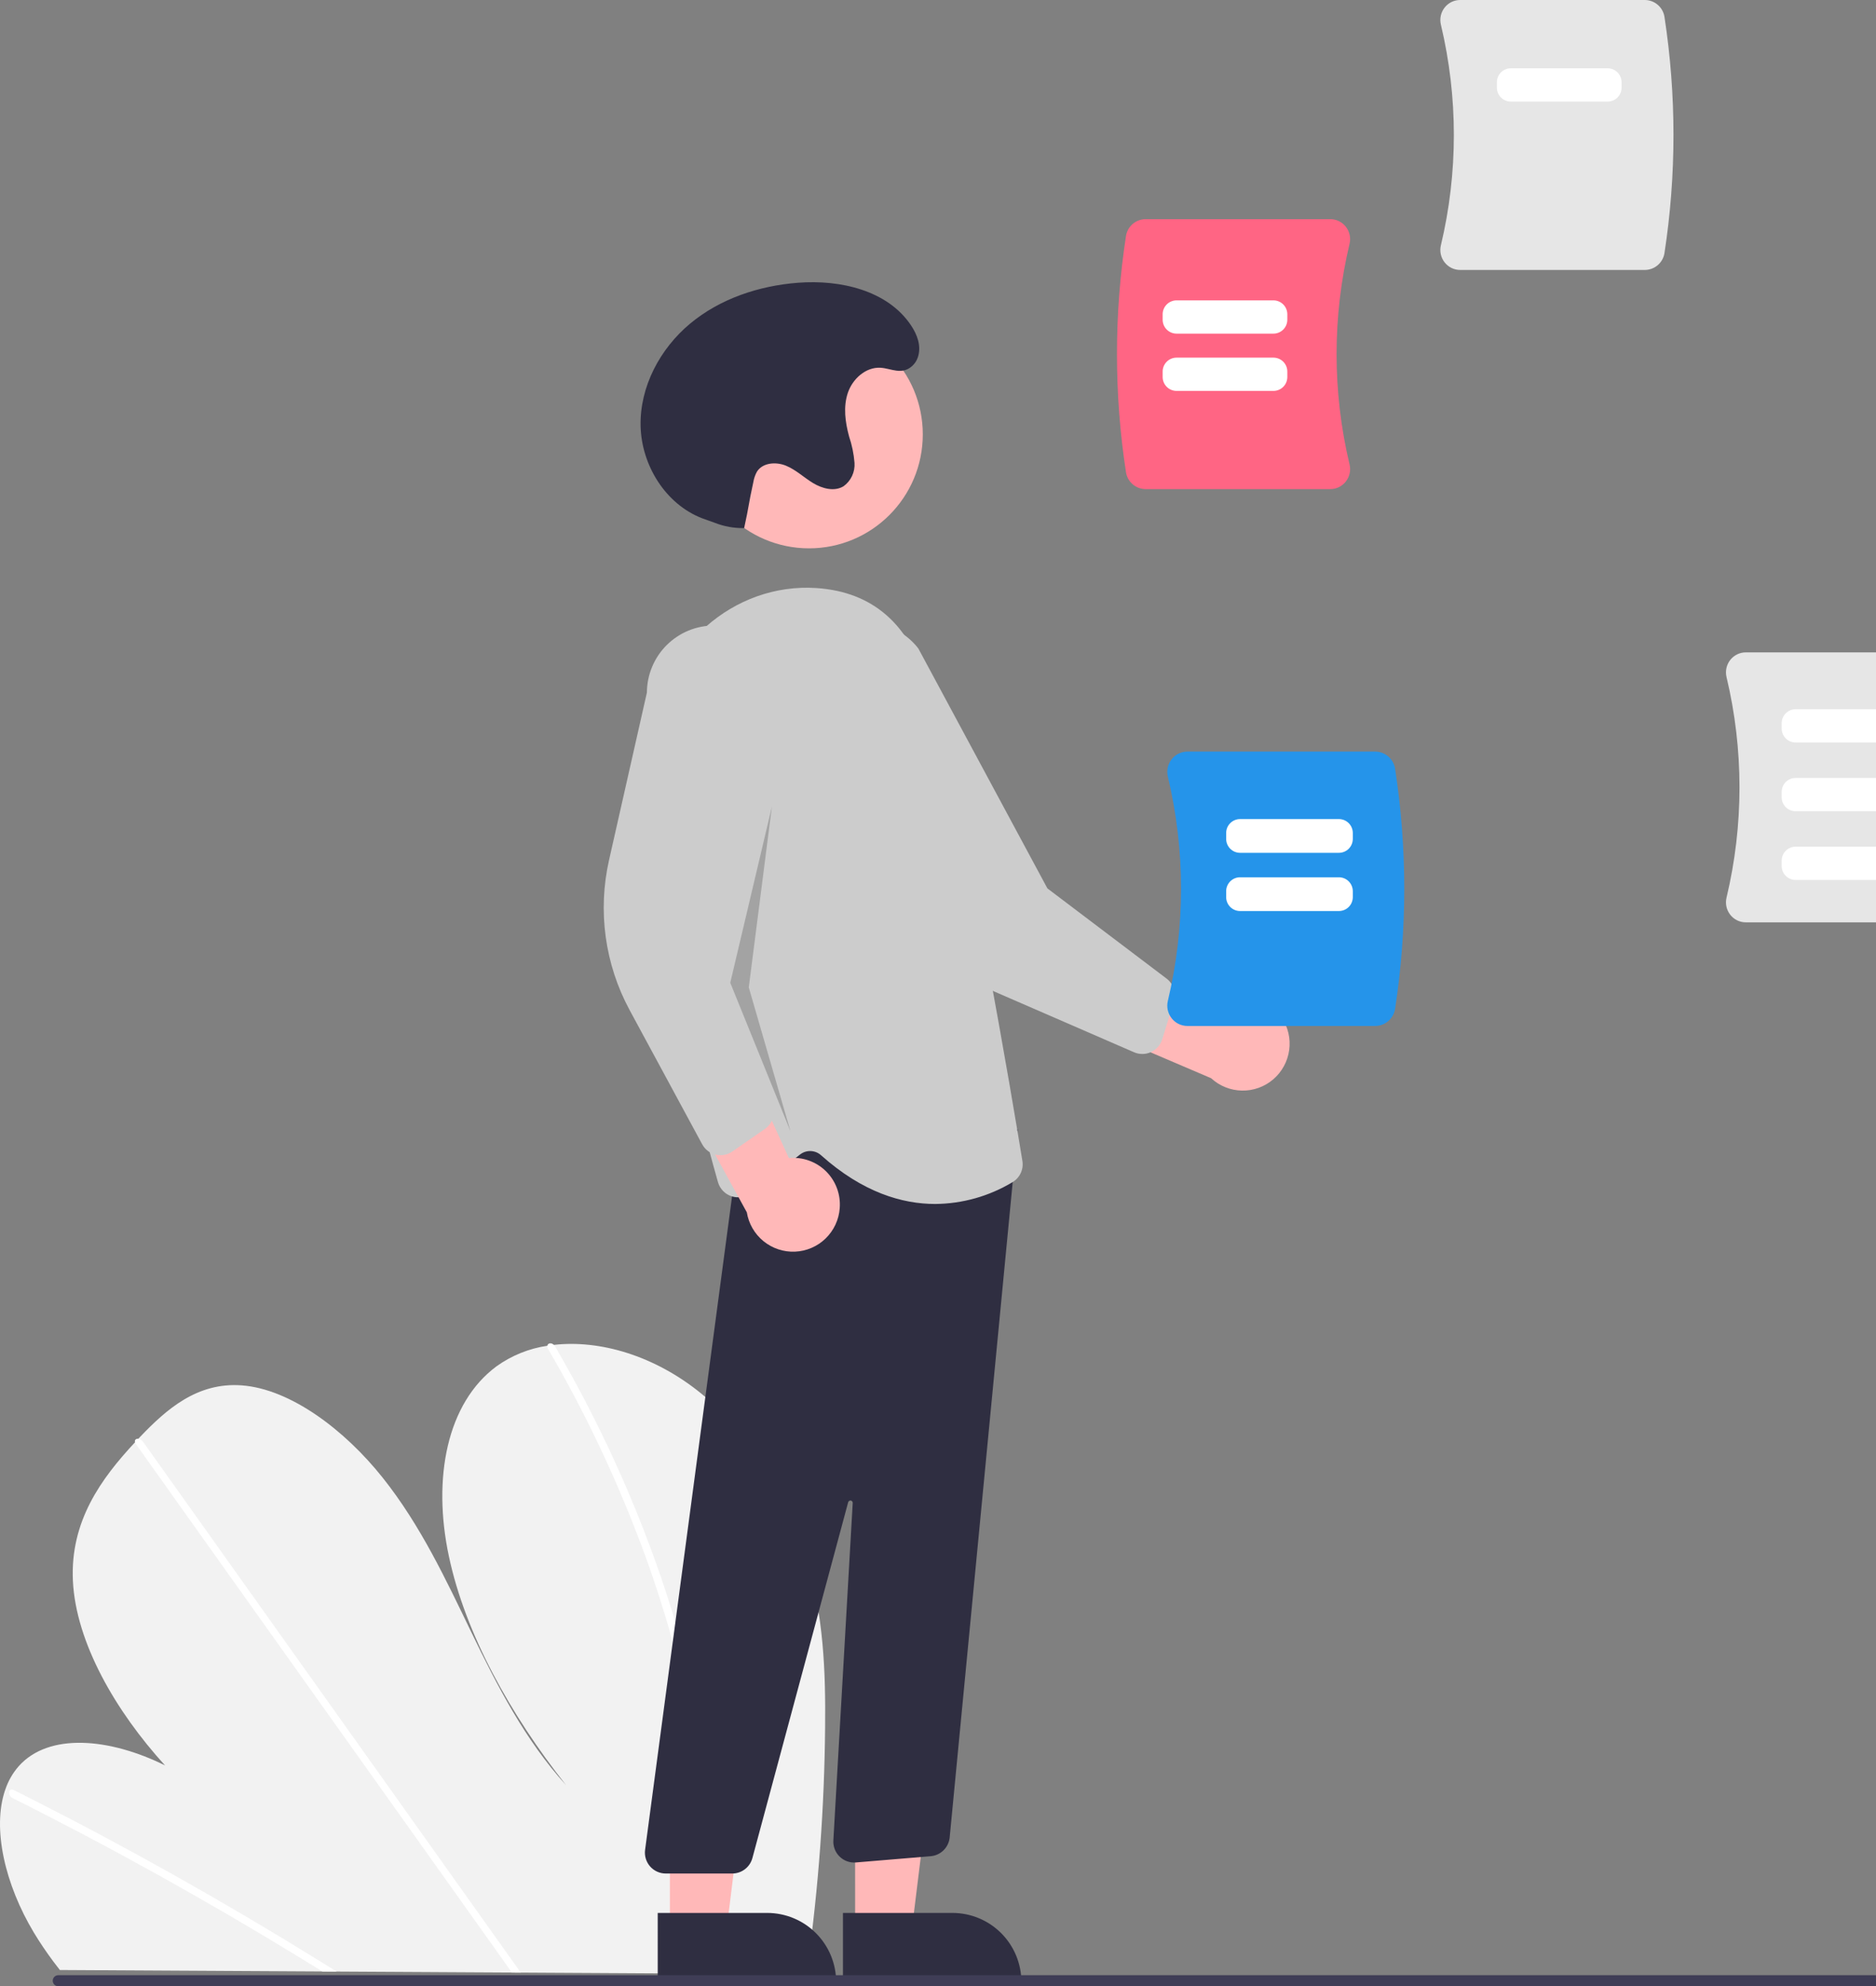 <svg width="410" height="434" viewBox="0 0 410 434" fill="none" xmlns="http://www.w3.org/2000/svg">
<rect x="0" y="0" width="410" height="434" fill="#808080" stroke="none"/>
<g clip-path="url(#clip0_211_584)">
<path d="M180.327 377.384C180.174 394.835 178.898 412.258 176.507 429.544C176.423 430.151 176.332 430.758 176.248 431.365L13.087 430.452C12.608 429.849 12.137 429.239 11.68 428.622C10.157 426.578 8.729 424.477 7.418 422.303C1.119 411.83 -1.765 399.568 1.125 391.108L1.177 390.977C1.801 389.124 2.784 387.413 4.069 385.942C10.658 378.513 23.981 379.751 36.071 385.748C25.227 373.859 16.592 358.856 15.936 345.465C15.293 332.403 22.112 323.072 29.508 315.142C29.75 314.88 29.993 314.625 30.236 314.37C30.353 314.239 30.478 314.116 30.596 313.984C36.366 307.941 43.093 301.984 52.83 302.705C63.509 303.497 75.349 312.456 83.651 322.897C91.953 333.33 97.469 345.182 103.061 356.749C108.66 368.309 114.718 380.164 123.702 390.045C111.533 374.627 101.722 357.085 98.098 340.025C94.473 322.965 97.663 306.579 108.508 298.544C111.801 296.18 115.611 294.64 119.619 294.054C120.087 293.976 120.563 293.912 121.045 293.857C131.085 292.712 143.072 296.19 153.271 304.504C164.503 313.658 172.29 327.228 176.165 340.111C180.039 352.993 180.452 365.395 180.327 377.384Z" fill="#F2F2F2"/>
<path d="M73.578 430.791L70.458 430.773C69.468 430.153 68.472 429.54 67.472 428.934C66.853 428.543 66.227 428.166 65.6 427.782C55.252 421.451 44.838 415.378 34.36 409.564C23.891 403.745 13.37 398.194 2.796 392.911C2.515 392.789 2.287 392.572 2.149 392.298C2.012 392.025 1.975 391.711 2.044 391.413C2.055 391.374 2.073 391.337 2.096 391.304C2.243 391.026 2.573 390.911 3.054 391.148C4.351 391.8 5.656 392.451 6.952 393.117C17.555 398.49 28.113 404.132 38.625 410.042C49.129 415.949 59.574 422.117 69.959 428.545C70.177 428.678 70.396 428.819 70.614 428.952C71.605 429.565 72.588 430.178 73.578 430.791Z" fill="white"/>
<path d="M113.806 431.016L111.877 431.005C111.441 430.395 111.014 429.785 110.579 429.175C100.355 414.815 90.134 400.456 79.915 386.096C63.18 362.586 46.45 339.077 29.725 315.568C29.626 315.442 29.552 315.297 29.508 315.142C29.365 314.622 29.746 314.317 30.236 314.371C30.442 314.4 30.64 314.473 30.815 314.585C30.991 314.697 31.141 314.846 31.255 315.02C40.638 328.204 50.018 341.383 59.396 354.558C76.043 377.949 92.689 401.339 109.332 424.725C110.391 426.21 111.449 427.702 112.508 429.186C112.943 429.796 113.378 430.406 113.806 431.016Z" fill="white"/>
<path d="M156.786 419.794C156.688 423.051 156.473 426.255 156.192 429.431C156.137 430.038 156.083 430.645 156.028 431.252L154.004 431.241C154.066 430.634 154.128 430.027 154.182 429.419C154.61 424.832 154.913 420.193 154.954 415.428C155.008 402.218 153.723 389.036 151.118 376.086C148.35 362.142 144.374 348.465 139.237 335.212C133.846 321.234 127.345 307.711 119.798 294.772C119.656 294.561 119.593 294.307 119.62 294.054C119.703 293.476 120.471 293.304 121.045 293.857C121.159 293.965 121.257 294.089 121.336 294.224C122.269 295.832 123.186 297.445 124.086 299.063C131.354 312.074 137.576 325.644 142.691 339.645C147.563 352.942 151.27 366.639 153.768 380.58C156.107 393.514 157.119 406.654 156.786 419.794Z" fill="white"/>
<path d="M280.117 222.346C279.297 221.102 278.215 220.054 276.947 219.275C275.678 218.496 274.255 218.004 272.777 217.836C271.298 217.667 269.801 217.825 268.391 218.299C266.98 218.773 265.69 219.551 264.612 220.578L232.475 203.963L234.473 222.681L264.684 235.589C266.527 237.288 268.928 238.252 271.432 238.297C273.937 238.342 276.371 237.466 278.273 235.833C280.175 234.201 281.414 231.926 281.754 229.44C282.094 226.955 281.511 224.43 280.117 222.346Z" fill="#FFB8B8"/>
<path d="M251.557 229.88C250.975 230.147 250.344 230.289 249.704 230.295C249.065 230.302 248.431 230.174 247.843 229.919L217.318 216.656C206.88 212.122 198.442 203.946 193.573 193.647L177.525 159.717C176.34 158.193 175.468 156.45 174.956 154.587C174.445 152.725 174.305 150.78 174.545 148.864C174.784 146.948 175.399 145.097 176.353 143.419C177.307 141.741 178.582 140.267 180.105 139.083C181.628 137.898 183.369 137.026 185.229 136.516C187.088 136.006 189.03 135.869 190.943 136.111C192.856 136.353 194.703 136.971 196.377 137.929C198.051 138.886 199.521 140.165 200.702 141.692L228.91 194.115L254.957 213.823C255.703 214.39 256.257 215.172 256.544 216.065C256.831 216.957 256.838 217.916 256.563 218.812L254.007 227.083C253.732 227.97 253.194 228.752 252.464 229.325C252.185 229.545 251.88 229.731 251.557 229.88Z" fill="#CCCCCC"/>
<path d="M176.819 119.813C190.547 119.813 201.676 108.666 201.676 94.915C201.676 81.164 190.547 70.017 176.819 70.017C163.09 70.017 151.961 81.164 151.961 94.915C151.961 108.666 163.09 119.813 176.819 119.813Z" fill="#FFB8B8"/>
<path d="M186.887 421.531H199.294L205.197 373.594H186.884L186.887 421.531Z" fill="#FFB8B8"/>
<path d="M223.224 433.069L184.228 433.071L184.228 417.98L208.157 417.979C212.152 417.979 215.985 419.569 218.81 422.399C221.636 425.229 223.223 429.067 223.224 433.069Z" fill="#2F2E41"/>
<path d="M146.405 421.531H158.812L164.715 373.594H146.402L146.405 421.531Z" fill="#FFB8B8"/>
<path d="M182.741 433.069L143.746 433.071L143.745 417.98L167.674 417.979C171.67 417.979 175.502 419.569 178.328 422.399C181.154 425.229 182.741 429.067 182.741 433.069Z" fill="#2F2E41"/>
<path d="M142.072 407.81C141.644 407.321 141.326 406.746 141.139 406.124C140.951 405.502 140.898 404.846 140.984 404.202L162.707 241.009L216.679 250.19L222.439 246.728L207.544 401.567C207.42 402.612 206.94 403.583 206.185 404.315C205.43 405.047 204.445 405.495 203.398 405.585L187.056 406.949C186.406 407.004 185.753 406.918 185.139 406.697C184.525 406.477 183.966 406.127 183.499 405.671C183.032 405.215 182.668 404.664 182.432 404.055C182.196 403.447 182.093 402.794 182.131 402.142L186.362 328.402C186.369 328.277 186.33 328.153 186.252 328.055C186.174 327.957 186.062 327.892 185.938 327.872C185.815 327.851 185.688 327.878 185.583 327.946C185.477 328.014 185.401 328.119 185.368 328.24L164.436 405.992C164.174 406.96 163.602 407.815 162.807 408.424C162.013 409.034 161.04 409.365 160.039 409.367H145.499C144.85 409.367 144.208 409.228 143.617 408.959C143.026 408.691 142.499 408.299 142.072 407.81Z" fill="#2F2E41"/>
<path d="M179.45 252.432C178.83 251.87 178.034 251.543 177.199 251.508C176.364 251.473 175.543 251.733 174.879 252.241L164.089 260.648C163.501 261.106 162.811 261.414 162.077 261.543C161.344 261.672 160.59 261.619 159.882 261.388C159.174 261.157 158.533 260.755 158.016 260.219C157.499 259.682 157.121 259.026 156.916 258.309C151.623 239.743 139.632 193.008 142.586 160.114C144.26 141.47 160.334 127.299 178.417 128.488C190.78 129.314 198.914 136.457 202.591 149.72C211.622 182.283 221.545 242.013 223.443 253.656C223.593 254.56 223.467 255.487 223.081 256.318C222.695 257.148 222.067 257.842 221.281 258.308C216.175 261.378 210.342 263.022 204.388 263.07C197.183 263.07 188.544 260.557 179.45 252.432Z" fill="#CCCCCC"/>
<path d="M183.521 264.015C183.642 262.53 183.436 261.036 182.918 259.639C182.4 258.242 181.583 256.976 180.524 255.929C179.464 254.883 178.189 254.082 176.787 253.583C175.385 253.083 173.891 252.898 172.41 253.04L157.359 220.101L147.399 236.064L163.218 264.896C163.621 267.373 164.916 269.615 166.859 271.199C168.802 272.782 171.258 273.597 173.76 273.488C176.263 273.38 178.639 272.355 180.438 270.609C182.237 268.863 183.334 266.517 183.521 264.015Z" fill="#FFB8B8"/>
<path d="M156.406 252.289C155.784 252.14 155.2 251.861 154.692 251.471C154.185 251.081 153.765 250.589 153.46 250.025L137.612 220.72C132.192 210.701 130.59 199.051 133.104 187.937L141.381 151.319C141.388 149.388 141.776 147.477 142.521 145.696C143.266 143.915 144.354 142.299 145.723 140.939C147.092 139.58 148.716 138.504 150.5 137.773C152.285 137.042 154.196 136.671 156.123 136.681C158.051 136.69 159.958 137.08 161.736 137.828C163.513 138.576 165.126 139.668 166.482 141.041C167.837 142.413 168.91 144.04 169.638 145.829C170.365 147.617 170.734 149.531 170.723 151.462L160.621 210.149L168.974 241.757C169.212 242.664 169.165 243.622 168.842 244.501C168.518 245.381 167.932 246.14 167.164 246.675L160.056 251.603C159.294 252.131 158.389 252.414 157.462 252.414C157.106 252.414 156.752 252.372 156.406 252.289Z" fill="#CCCCCC"/>
<path opacity="0.2" d="M168.706 176.212L159.598 214.733L172.755 247.172L163.646 215.747L168.706 176.212Z" fill="black"/>
<path d="M162.634 115.389C160.423 115.43 158.225 115.032 156.169 114.217C155.264 113.868 154.325 113.581 153.421 113.232C145.445 110.145 140.19 101.636 140.002 93.072C139.814 84.509 144.241 76.198 150.815 70.72C157.39 65.243 165.905 62.43 174.432 61.78C183.616 61.08 193.958 63.413 199.091 71.074C200.457 73.114 201.412 75.588 200.603 78.05C200.36 78.793 199.927 79.459 199.347 79.982C197.055 82.025 194.77 80.489 192.433 80.353C189.222 80.167 186.337 82.77 185.301 85.821C184.264 88.871 184.72 92.229 185.557 95.34C186.195 97.212 186.597 99.157 186.754 101.129C186.822 102.117 186.636 103.107 186.215 104.004C185.794 104.9 185.151 105.675 184.347 106.253C182.34 107.468 179.705 106.764 177.697 105.551C175.689 104.338 173.954 102.652 171.785 101.759C169.616 100.866 166.702 101.064 165.439 103.044C165.038 103.764 164.767 104.549 164.637 105.364C163.505 110.528 163.766 110.224 162.634 115.389Z" fill="#2F2E41"/>
<path d="M378.152 199.883C377.74 199.36 377.452 198.75 377.31 198.1C377.169 197.449 377.177 196.774 377.335 196.127C381.11 180.291 381.11 163.786 377.335 147.95C377.177 147.303 377.169 146.628 377.31 145.977C377.452 145.327 377.74 144.717 378.152 144.194C378.556 143.679 379.072 143.263 379.66 142.977C380.248 142.691 380.894 142.544 381.548 142.546H421.901C422.932 142.548 423.929 142.917 424.714 143.586C425.499 144.255 426.022 145.182 426.189 146.201C428.821 163.325 428.821 180.752 426.189 197.876C426.022 198.895 425.499 199.822 424.714 200.491C423.929 201.161 422.932 201.529 421.901 201.531H381.548C380.894 201.533 380.248 201.386 379.66 201.1C379.072 200.815 378.556 200.398 378.152 199.883Z" fill="#E6E6E6"/>
<path d="M315.728 57.336C315.315 56.814 315.027 56.204 314.886 55.553C314.744 54.903 314.753 54.228 314.911 53.581C318.685 37.745 318.685 21.24 314.911 5.404C314.753 4.757 314.744 4.082 314.886 3.432C315.027 2.781 315.315 2.171 315.728 1.649C316.131 1.133 316.647 0.717 317.235 0.431C317.824 0.145 318.469 -0.002 319.123 2.16625e-05H359.476C360.508 0.002 361.504 0.371 362.29 1.04C363.075 1.709 363.598 2.636 363.765 3.655C366.397 20.779 366.397 38.206 363.765 55.33C363.598 56.349 363.075 57.276 362.29 57.945C361.504 58.614 360.508 58.983 359.476 58.985H319.123C318.469 58.987 317.824 58.84 317.235 58.554C316.647 58.268 316.131 57.852 315.728 57.336Z" fill="#E6E6E6"/>
<path d="M246.087 103.215C243.455 86.091 243.455 68.665 246.087 51.541C246.254 50.521 246.776 49.595 247.562 48.925C248.347 48.256 249.344 47.888 250.375 47.885H290.728C291.382 47.883 292.028 48.031 292.616 48.316C293.205 48.602 293.72 49.019 294.124 49.534C294.536 50.056 294.824 50.666 294.966 51.317C295.107 51.968 295.099 52.642 294.941 53.289C291.166 69.126 291.166 85.63 294.941 101.466C295.099 102.113 295.107 102.788 294.966 103.439C294.824 104.089 294.536 104.699 294.124 105.222C293.72 105.737 293.205 106.154 292.616 106.439C292.028 106.725 291.382 106.872 290.728 106.87H250.375C249.344 106.868 248.347 106.5 247.562 105.83C246.776 105.161 246.254 104.234 246.087 103.215Z" fill="#FF6584"/>
<path d="M256.068 222.501C255.648 221.97 255.356 221.35 255.212 220.688C255.068 220.027 255.076 219.341 255.237 218.683C259.074 202.587 259.074 185.811 255.237 169.715C255.076 169.057 255.068 168.371 255.212 167.71C255.356 167.048 255.648 166.428 256.068 165.897C256.478 165.373 257.002 164.95 257.6 164.66C258.198 164.37 258.855 164.22 259.519 164.222H300.535C301.583 164.224 302.596 164.599 303.395 165.279C304.193 165.959 304.724 166.901 304.894 167.937C307.569 185.343 307.569 203.055 304.894 220.461C304.724 221.497 304.193 222.439 303.395 223.119C302.596 223.799 301.583 224.174 300.535 224.176H259.519C258.855 224.178 258.198 224.028 257.6 223.738C257.002 223.448 256.478 223.025 256.068 222.501Z" fill="#2594EA"/>
<path d="M12.734 434H795.349C795.669 434 795.975 433.873 796.201 433.646C796.427 433.42 796.554 433.113 796.554 432.793C796.554 432.473 796.427 432.166 796.201 431.94C795.975 431.713 795.669 431.586 795.349 431.586H12.734C12.575 431.586 12.418 431.616 12.271 431.677C12.125 431.737 11.992 431.826 11.879 431.938C11.767 432.05 11.678 432.184 11.617 432.33C11.556 432.477 11.525 432.634 11.525 432.793C11.525 432.952 11.556 433.109 11.617 433.256C11.678 433.402 11.767 433.536 11.879 433.648C11.992 433.76 12.125 433.849 12.271 433.909C12.418 433.97 12.575 434 12.734 434Z" fill="#3F3D56"/>
<path d="M292.62 186.343H271.013C270.208 186.342 269.436 186.022 268.867 185.451C268.298 184.881 267.978 184.108 267.977 183.302V182.011C267.978 181.204 268.298 180.431 268.867 179.861C269.436 179.291 270.208 178.97 271.013 178.969H292.62C293.425 178.97 294.197 179.291 294.766 179.861C295.335 180.431 295.655 181.204 295.656 182.011V183.302C295.655 184.108 295.335 184.881 294.766 185.451C294.197 186.022 293.425 186.342 292.62 186.343Z" fill="white"/>
<path d="M292.62 199.063H271.013C270.208 199.062 269.436 198.741 268.867 198.171C268.298 197.601 267.978 196.828 267.977 196.021V194.73C267.978 193.924 268.298 193.151 268.867 192.581C269.436 192.01 270.208 191.69 271.013 191.689H292.62C293.425 191.69 294.197 192.01 294.766 192.581C295.335 193.151 295.655 193.924 295.656 194.73V196.021C295.655 196.828 295.335 197.601 294.766 198.171C294.197 198.741 293.425 199.062 292.62 199.063Z" fill="white"/>
<path d="M278.31 72.9H257.134C256.329 72.9 255.558 72.579 254.988 72.009C254.419 71.439 254.099 70.666 254.098 69.859V68.671C254.099 67.865 254.419 67.092 254.988 66.522C255.558 65.952 256.329 65.631 257.134 65.63H278.31C279.115 65.631 279.887 65.952 280.456 66.522C281.025 67.092 281.345 67.865 281.346 68.671V69.859C281.345 70.666 281.025 71.439 280.456 72.009C279.887 72.579 279.115 72.9 278.31 72.9Z" fill="white"/>
<path d="M413.601 162.239H392.425C391.62 162.238 390.849 161.917 390.28 161.347C389.71 160.777 389.39 160.004 389.389 159.197V158.009C389.39 157.203 389.71 156.43 390.28 155.86C390.849 155.289 391.62 154.969 392.425 154.968H413.601C414.406 154.969 415.178 155.289 415.747 155.86C416.316 156.43 416.636 157.203 416.637 158.009V159.197C416.636 160.004 416.316 160.777 415.747 161.347C415.178 161.917 414.406 162.238 413.601 162.239Z" fill="white"/>
<path d="M413.601 177.255H392.425C391.62 177.254 390.849 176.934 390.28 176.364C389.71 175.793 389.39 175.02 389.389 174.214V173.026C389.39 172.219 389.71 171.446 390.28 170.876C390.849 170.306 391.62 169.985 392.425 169.985H413.601C414.406 169.985 415.178 170.306 415.747 170.876C416.316 171.446 416.636 172.219 416.637 173.026V174.214C416.636 175.02 416.316 175.793 415.747 176.364C415.178 176.934 414.406 177.254 413.601 177.255Z" fill="white"/>
<path d="M413.601 192.272H392.425C391.62 192.271 390.849 191.95 390.28 191.38C389.71 190.81 389.39 190.037 389.389 189.231V188.042C389.39 187.236 389.71 186.463 390.28 185.893C390.849 185.323 391.62 185.002 392.425 185.001H413.601C414.406 185.002 415.178 185.323 415.747 185.893C416.316 186.463 416.636 187.236 416.637 188.042V189.231C416.636 190.037 416.316 190.81 415.747 191.38C415.178 191.95 414.406 192.271 413.601 192.272Z" fill="white"/>
<path d="M278.31 85.415H257.134C256.329 85.414 255.558 85.093 254.988 84.523C254.419 83.953 254.099 83.18 254.098 82.373V81.185C254.099 80.379 254.419 79.606 254.988 79.035C255.558 78.465 256.329 78.145 257.134 78.144H278.31C279.115 78.145 279.887 78.465 280.456 79.035C281.025 79.606 281.345 80.379 281.346 81.185V82.373C281.345 83.18 281.025 83.953 280.456 84.523C279.887 85.093 279.115 85.414 278.31 85.415Z" fill="white"/>
<path d="M351.357 22.195H330.182C329.377 22.195 328.605 21.874 328.036 21.304C327.467 20.733 327.146 19.96 327.146 19.154V17.966C327.146 17.159 327.467 16.386 328.036 15.816C328.605 15.246 329.377 14.925 330.182 14.925H351.357C352.162 14.925 352.934 15.246 353.503 15.816C354.072 16.386 354.393 17.159 354.393 17.966V19.154C354.393 19.96 354.072 20.733 353.503 21.304C352.934 21.874 352.162 22.195 351.357 22.195Z" fill="white"/>
</g>
<defs>
<clipPath id="clip0_211_584">
<rect width="410" height="434" fill="white"/>
</clipPath>
</defs>
</svg>
